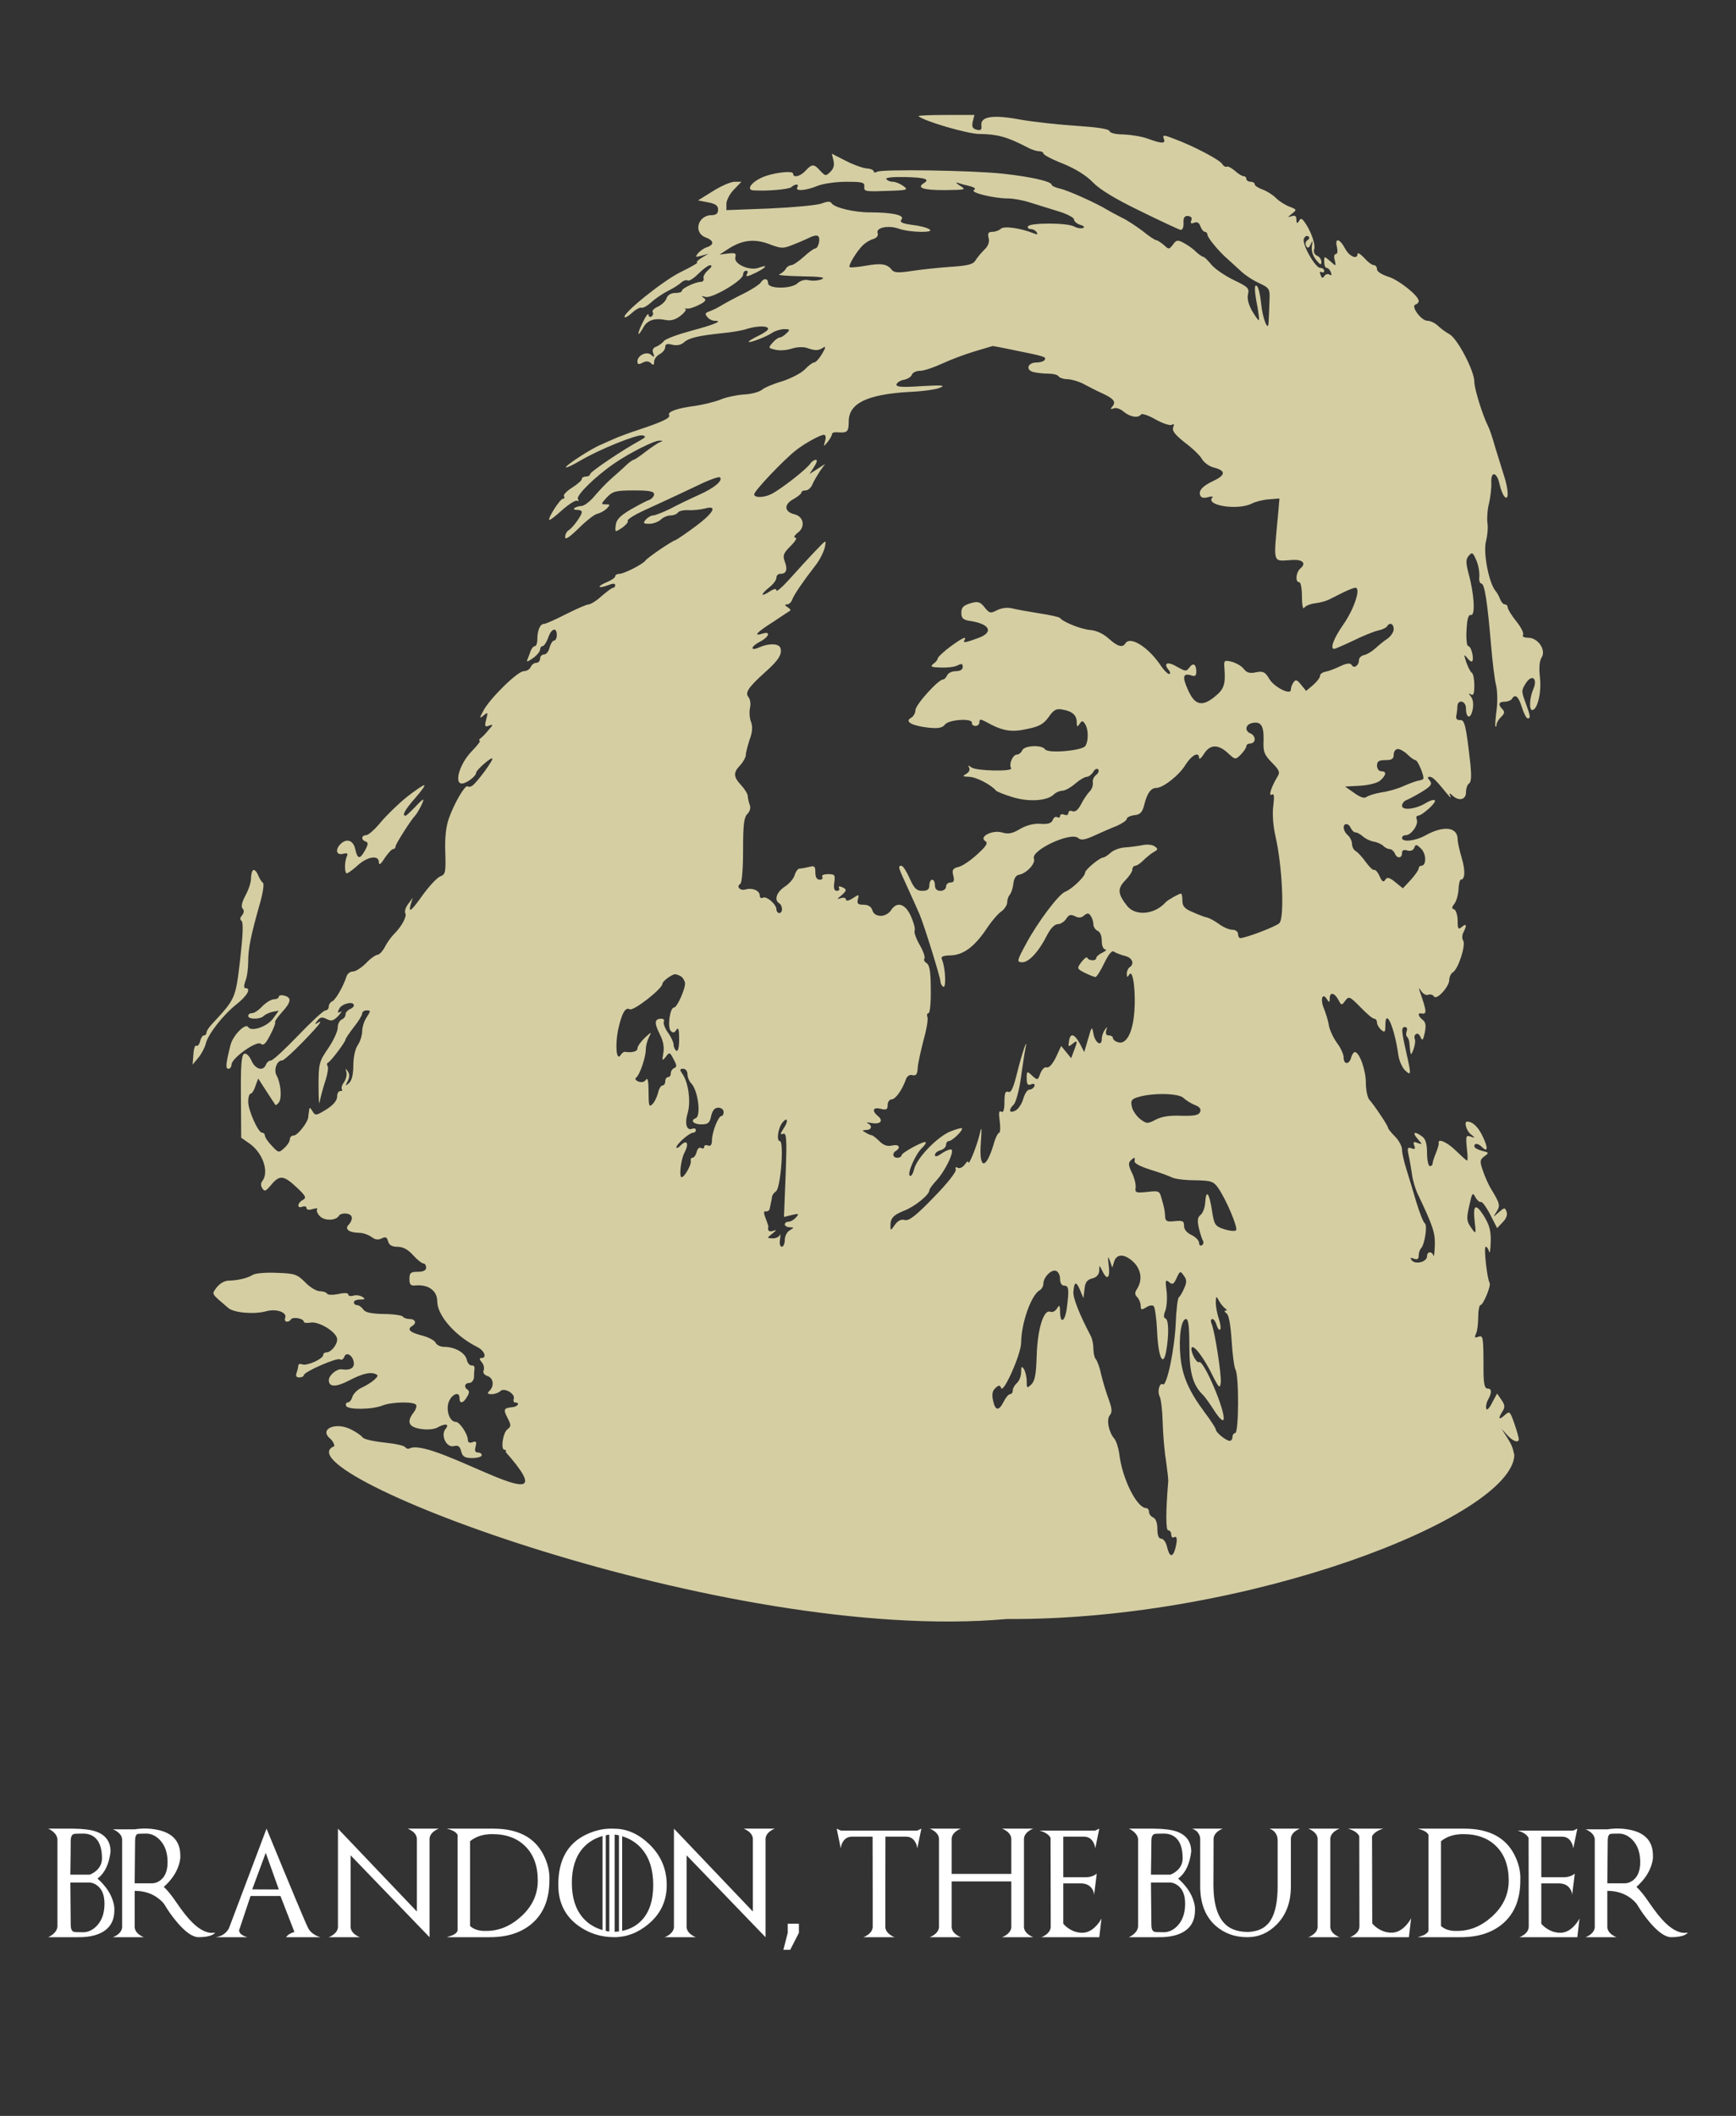 <?xml version="1.0" encoding="UTF-8" standalone="no"?>
<svg
   version="1.0"
   width="128pt"
   height="156pt"
   viewBox="0 0 128 156"
   preserveAspectRatio="xMidYMid"
   id="svg88"
   sodipodi:docname="logo-dark.svg"
   inkscape:version="1.2.2 (b0a8486541, 2022-12-01)"
   xmlns:inkscape="http://www.inkscape.org/namespaces/inkscape"
   xmlns:sodipodi="http://sodipodi.sourceforge.net/DTD/sodipodi-0.dtd"
   xmlns="http://www.w3.org/2000/svg"
   xmlns:svg="http://www.w3.org/2000/svg">
  <rect x="0" y="0" width="128" height="156" fill="#333333" stroke="none"/>
  <defs
     id="defs92" />
  <sodipodi:namedview
     id="namedview90"
     pagecolor="#ffffff"
     bordercolor="#666666"
     borderopacity="1.0"
     inkscape:showpageshadow="2"
     inkscape:pageopacity="0.0"
     inkscape:pagecheckerboard="0"
     inkscape:deskcolor="#d1d1d1"
     inkscape:document-units="pt"
     showgrid="false"
     inkscape:zoom="3.6839622"
     inkscape:cx="90.12036"
     inkscape:cy="128.25864"
     inkscape:window-width="1920"
     inkscape:window-height="948"
     inkscape:window-x="0"
     inkscape:window-y="32"
     inkscape:window-maximized="1"
     inkscape:current-layer="g86" />
  <g
     transform="matrix(0.1,0,0,-0.1,0,636)"
     fill="#000000"
     stroke="none"
     id="g86">
    <g
       id="g373"
       transform="matrix(0.205,0,0,0.205,-3.543,5080.029)"
       style="fill:#d5cea3;fill-opacity:1">
      <path
         d="m 3321,5826 c 17,-17 176,-64 219,-64 65,-1 99,-10 172,-48 14,-8 33,-14 42,-14 9,0 16,-4 16,-8 0,-5 32,-22 71,-37 46,-19 84,-43 107,-67 25,-26 81,-60 170,-103 73,-36 138,-66 145,-68 7,-1 12,9 11,25 -1,19 4,26 16,25 11,-1 16,-7 12,-16 -4,-10 -1,-13 11,-8 11,4 18,-1 22,-14 4,-10 11,-19 16,-19 5,0 9,-5 9,-10 0,-11 43,-63 74,-89 10,-9 30,-27 45,-41 14,-14 44,-34 66,-44 40,-19 40,-20 38,-70 -1,-28 -2,-60 -3,-71 -1,-39 -22,14 -27,69 -3,28 -9,55 -14,60 -11,12 -11,-14 1,-74 4,-25 7,-46 5,-48 -1,-2 -12,13 -24,33 -13,23 -19,45 -15,60 5,22 0,27 -50,51 -31,15 -67,39 -81,55 -13,16 -26,29 -30,29 -3,0 -15,8 -26,18 -10,11 -31,25 -44,32 -22,12 -27,11 -39,-6 -14,-18 -15,-18 -33,-1 -11,9 -23,17 -27,17 -5,0 -27,15 -49,33 -23,17 -57,40 -77,49 -19,10 -42,22 -50,27 -37,23 -141,70 -169,76 -17,4 -31,10 -31,14 0,12 -74,29 -175,40 -109,12 -437,17 -453,7 -7,-4 -12,-3 -12,1 0,5 -11,10 -25,11 -14,1 -48,13 -75,27 l -51,26 6,-24 c 4,-16 1,-30 -11,-41 -16,-16 -18,-16 -36,3 -23,26 -30,26 -53,1 -19,-21 -45,-27 -45,-11 0,13 -80,3 -117,-16 -37,-18 -51,-43 -25,-44 54,-3 128,4 136,12 13,12 29,12 21,-1 -9,-15 31,-12 72,5 19,8 66,15 103,15 58,0 68,-2 66,-17 -1,-19 -1,-19 107,-15 48,2 51,4 33,17 -11,8 -28,15 -37,15 -10,0 -20,4 -24,10 -3,5 24,8 70,7 71,-2 88,-8 65,-22 -27,-17 -2,-25 73,-25 78,1 81,1 57,16 -14,9 -17,13 -7,10 11,-4 30,-9 44,-12 17,-5 21,-9 13,-14 -14,-9 73,-30 123,-30 18,0 52,-6 77,-14 25,-8 71,-22 103,-32 31,-9 57,-23 57,-29 0,-7 10,-16 23,-20 12,-3 17,-9 10,-11 -7,-3 -21,-1 -32,5 -25,14 -158,14 -166,1 -3,-5 1,-10 9,-10 8,0 18,-5 22,-12 5,-8 2,-9 -12,-3 -45,18 -106,27 -117,16 -6,-6 -20,-11 -30,-11 -15,0 -18,-5 -14,-22 4,-14 -1,-29 -16,-43 -12,-12 -26,-29 -32,-39 -8,-13 -28,-18 -90,-22 -44,-3 -107,-10 -140,-15 -46,-7 -62,-6 -70,4 -17,22 -39,25 -94,15 -29,-5 -55,-7 -58,-5 -5,6 24,55 47,78 9,9 26,20 38,23 13,4 19,13 16,21 -8,20 38,30 77,16 40,-14 131,-15 109,-2 -8,6 -36,13 -62,16 -38,5 -46,10 -38,20 12,15 -34,25 -115,25 -56,0 -127,17 -137,33 -4,7 -15,7 -35,-1 -15,-6 -99,-14 -185,-18 l -158,-6 v 23 c 0,12 12,36 27,51 l 27,28 h -25 c -13,0 -48,-15 -78,-34 l -53,-33 36,-7 c 27,-5 36,-12 36,-26 0,-14 -7,-20 -23,-20 -50,0 -67,-63 -22,-80 30,-11 32,-26 6,-35 -11,-3 -25,-13 -33,-22 -11,-14 -10,-15 12,-9 l 25,7 -25,-15 c -14,-9 -20,-16 -15,-16 6,0 -21,-16 -60,-35 -65,-32 -212,-151 -201,-162 2,-3 15,5 27,16 13,12 28,20 33,18 6,-2 22,7 35,19 13,12 40,31 60,41 20,10 42,24 49,31 8,7 18,10 23,7 5,-3 22,8 39,25 16,16 35,30 42,30 8,-1 4,-8 -8,-18 -11,-10 -19,-23 -16,-30 2,-6 -3,-12 -10,-12 -19,0 -68,-23 -68,-32 0,-5 -11,-8 -24,-8 -15,0 -27,-7 -31,-18 -3,-11 -17,-24 -31,-31 -14,-6 -23,-15 -19,-20 3,-5 1,-12 -5,-16 -5,-3 -10,0 -10,7 -1,7 -10,-5 -20,-26 -22,-43 -22,-61 0,-22 14,28 41,37 81,29 19,-4 36,1 54,15 14,11 22,22 18,24 -5,3 -3,3 4,2 7,-2 26,4 44,13 24,12 28,18 18,25 -11,7 -9,8 5,4 22,-8 136,59 136,80 0,8 5,14 11,14 5,0 7,-4 4,-10 -9,-14 1,-12 35,5 35,18 40,28 7,16 -33,-13 -91,13 -85,37 4,15 0,17 -26,14 l -31,-4 34,22 c 49,31 93,36 147,15 43,-16 48,-16 87,0 23,9 50,21 60,26 10,5 22,7 26,4 11,-6 2,-45 -10,-45 -4,0 -23,-13 -41,-30 -18,-16 -38,-30 -45,-30 -6,0 -16,-6 -20,-14 -4,-7 -15,-16 -23,-19 -8,-3 28,-6 80,-7 70,-1 89,-4 72,-11 -13,-5 -34,-6 -46,-3 -14,3 -29,-1 -39,-10 -21,-22 -107,-22 -107,-1 0,18 -16,20 -27,2 -4,-6 -28,-22 -53,-35 -48,-24 -70,-36 -97,-52 -10,-6 -26,-13 -36,-17 -13,-4 -15,-9 -6,-19 6,-8 18,-14 27,-14 31,0 1,-13 -85,-36 -48,-13 -92,-29 -98,-37 -5,-7 -18,-16 -27,-20 -12,-4 -16,-12 -11,-24 5,-14 3,-16 -7,-6 -16,15 -50,-1 -50,-23 0,-11 4,-12 18,-5 13,7 23,6 30,-1 9,-9 12,-8 12,5 0,9 9,21 20,27 11,6 20,17 20,26 0,10 7,13 25,8 17,-4 32,-1 43,9 18,16 54,24 142,33 30,3 68,9 84,15 36,11 76,12 76,0 0,-5 -16,-16 -35,-25 -19,-9 -35,-19 -35,-21 0,-7 63,17 85,32 11,7 30,13 43,13 21,0 22,-2 8,-15 -8,-8 -19,-15 -24,-15 -5,0 -17,-8 -26,-19 -16,-18 -16,-19 10,-25 14,-4 41,-2 59,4 19,6 42,7 56,2 29,-10 40,-10 58,2 9,6 8,-1 -5,-23 -10,-17 -23,-31 -29,-31 -5,0 -20,-11 -33,-25 -13,-13 -49,-32 -80,-42 -31,-9 -65,-23 -74,-31 -10,-8 -39,-16 -66,-17 -26,-2 -65,-10 -85,-19 -21,-8 -62,-18 -90,-22 -63,-8 -100,-21 -93,-33 6,-10 -23,-24 -107,-52 -34,-11 -75,-26 -92,-34 -16,-7 -37,-16 -45,-20 -34,-13 -132,-77 -127,-82 3,-2 26,9 53,25 68,40 202,94 222,90 14,-3 12,-7 -8,-18 -61,-33 -180,-113 -180,-121 0,-5 -7,-9 -15,-9 -8,0 -15,-4 -15,-9 0,-5 -16,-19 -35,-31 -19,-12 -33,-26 -29,-31 3,-5 1,-9 -4,-9 -10,0 -55,-70 -49,-76 2,-2 23,14 47,36 24,21 48,36 53,33 6,-3 7,-1 3,6 -8,12 63,82 132,129 54,37 143,82 161,81 14,0 14,-1 1,-6 -8,-3 -31,-19 -51,-34 -20,-16 -40,-29 -43,-29 -3,0 -14,-8 -24,-17 -10,-10 -34,-31 -53,-48 -19,-16 -47,-46 -63,-65 -16,-19 -37,-36 -48,-36 -24,-2 -37,-14 -15,-14 10,0 17,-3 17,-8 0,-11 -32,-56 -47,-65 -7,-4 -13,-15 -13,-25 0,-11 16,0 50,33 27,27 57,50 66,51 9,2 24,10 33,18 14,15 14,16 -4,16 -17,0 -16,2 5,25 21,22 32,25 97,25 55,0 73,-3 73,-14 0,-7 -8,-16 -17,-20 -10,-3 -40,-19 -68,-35 -37,-22 -51,-36 -53,-56 -3,-26 -3,-26 22,-10 14,10 24,21 21,25 -3,5 21,20 52,35 112,51 168,78 221,103 29,13 55,22 59,19 11,-12 -20,-38 -76,-63 -31,-14 -77,-36 -103,-50 -27,-13 -54,-24 -62,-24 -7,0 -19,-7 -26,-15 -11,-13 -8,-15 13,-15 14,0 32,7 41,15 8,8 24,15 35,15 11,0 23,5 26,10 4,6 21,10 38,9 18,-1 44,2 60,6 47,13 31,-16 -35,-65 -34,-25 -66,-47 -72,-49 -17,-6 -100,-63 -107,-73 -9,-13 -77,-48 -94,-48 -8,0 -15,-4 -15,-9 0,-5 -14,-14 -30,-21 -37,-15 -34,-25 4,-11 17,7 26,7 26,1 0,-6 -3,-10 -7,-10 -5,0 -23,-14 -42,-30 -18,-17 -40,-30 -47,-30 -7,0 -43,-16 -81,-35 -37,-19 -73,-35 -79,-35 -14,0 -24,-23 -24,-56 0,-13 -4,-24 -9,-24 -5,0 -11,-8 -15,-17 -3,-10 -9,-24 -12,-32 -4,-9 2,-7 19,5 15,10 27,25 27,32 0,6 4,12 9,12 5,0 14,14 20,30 11,34 31,40 31,10 0,-11 -4,-20 -10,-20 -5,0 -12,-11 -16,-25 -3,-14 -12,-25 -20,-25 -8,0 -14,-7 -14,-15 0,-8 -6,-15 -14,-15 -8,0 -16,-7 -20,-15 -3,-8 -14,-15 -25,-15 -22,0 -124,-100 -146,-144 -14,-26 -14,-28 2,-15 15,13 16,11 9,-15 -6,-24 -5,-28 10,-22 16,6 16,4 -2,-16 -10,-13 -23,-26 -29,-30 -5,-4 -6,-8 -2,-8 4,0 -8,-17 -28,-37 -50,-51 -68,-131 -27,-115 19,7 42,27 42,37 0,9 53,56 58,51 5,-5 -55,-86 -72,-98 -6,-4 -13,-5 -17,-2 -9,5 -47,-59 -67,-115 -11,-31 -15,-71 -13,-124 2,-69 1,-78 -18,-85 -11,-4 -38,-33 -61,-64 -44,-62 -55,-71 -45,-35 l 7,22 -17,-23 c -9,-12 -13,-26 -10,-32 7,-11 -12,-47 -40,-75 -11,-11 -26,-32 -34,-48 -8,-15 -20,-27 -26,-27 -6,0 -25,-13 -41,-30 -16,-16 -37,-30 -47,-30 -10,0 -20,-8 -23,-17 -12,-38 -40,-85 -51,-90 -7,-3 -13,-11 -13,-19 0,-8 -6,-14 -12,-14 -7,0 -51,-41 -98,-90 -47,-49 -91,-90 -98,-90 -7,0 -15,-7 -18,-15 -10,-25 -38,-17 -52,14 -8,18 -19,28 -26,25 -10,-4 -13,-39 -12,-154 l 1,-148 26,-18 c 52,-34 76,-106 49,-139 -5,-6 -5,-17 1,-25 8,-13 13,-10 32,13 30,36 45,34 91,-9 33,-31 37,-38 22,-46 -20,-11 -21,-32 -1,-24 8,3 15,1 15,-5 0,-6 9,-8 23,-3 12,3 19,3 15,-1 -3,-4 0,-15 9,-24 15,-18 58,-18 69,0 8,13 42,11 46,-3 3,-7 -2,-19 -9,-27 -18,-17 -2,-30 37,-31 14,0 33,-7 44,-15 13,-10 24,-11 36,-5 14,7 19,5 23,-10 4,-14 14,-20 34,-20 20,0 38,-10 56,-30 15,-17 32,-30 37,-30 6,0 10,-7 10,-15 0,-10 -10,-15 -30,-15 -26,0 -30,-4 -30,-26 0,-20 4,-25 23,-23 45,4 77,-19 77,-57 0,-51 64,-124 143,-164 27,-13 37,-40 16,-40 -8,0 -8,-5 1,-15 7,-8 10,-21 7,-29 -4,-9 2,-17 14,-21 21,-7 25,-35 7,-53 -9,-9 -8,-12 8,-12 11,0 25,5 31,11 14,14 55,-10 48,-28 -2,-7 0,-13 5,-13 20,0 9,-16 -11,-17 -30,-3 -32,-8 -16,-39 13,-25 13,-30 0,-40 -17,-12 -26,-74 -11,-74 5,0 7,-4 4,-8 254.657,-287.502 -259.876,54.745 -345,13 -5,-3 -12,-1 -16,4 -3,6 -37,13 -75,17 -39,4 -74,12 -78,18 -4,6 -22,19 -40,28 -56,30 -119,3 -77,-32 8,-7 15,-19 15,-27 C 1005.815,957.16 2621.529,330.174 3637.688,421.03 4512.166,415.668 5453.466,788.966 5464,1010 c -7,33 -11,40 -30,70 l -16,25 20,-22 c 20,-23 42,-30 42,-15 0,5 -7,30 -16,56 -16,45 -17,46 -35,30 -21,-19 -25,-13 -7,15 9,14 8,23 -5,41 l -15,22 -18,-33 c -9,-19 -19,-29 -21,-22 -2,7 0,21 6,32 15,27 14,41 -2,41 -10,0 -14,18 -14,68 0,118 -1,125 -19,118 -13,-5 -14,-2 -8,11 5,10 8,37 8,61 0,23 4,42 8,42 10,0 39,70 33,80 -9,15 -22,130 -14,130 4,0 10,-8 12,-18 3,-9 5,7 6,36 1,41 -5,61 -26,95 -30,46 -39,37 -31,-29 5,-40 3,-41 -17,-10 -13,19 -13,31 -3,74 10,46 12,49 22,30 6,-11 15,-19 20,-17 4,2 19,-18 33,-45 l 25,-49 20,21 c 13,13 18,27 14,38 -6,16 -8,15 -28,-2 -21,-19 -21,-19 -8,2 14,22 12,29 -18,79 -11,17 -24,47 -31,68 -12,34 -11,40 5,52 18,13 17,14 -9,20 -15,4 -27,11 -27,16 0,13 14,11 28,-3 21,-21 22,-2 2,39 -16,34 -36,53 -56,53 -12,0 -2,-35 14,-46 16,-13 16,-14 -1,-8 -17,6 -18,2 -14,-40 3,-25 4,-46 1,-46 -3,0 -20,16 -40,35 -31,31 -67,47 -62,27 1,-4 -4,-20 -10,-35 -7,-16 -12,-33 -12,-38 0,-5 -4,-9 -10,-9 -5,0 -10,21 -10,46 0,33 -5,51 -17,60 -28,21 -38,16 -17,-8 18,-21 18,-21 0,-15 -14,6 -17,4 -12,-9 5,-12 2,-15 -10,-10 -14,5 -16,1 -10,-26 4,-18 9,-49 12,-68 2,-19 11,-48 18,-65 58,-122 65,-143 64,-190 -1,-27 -3,-44 -5,-37 -6,17 -23,15 -23,-2 0,-20 -39,-31 -54,-16 -8,10 -7,12 7,7 12,-5 17,-1 17,11 0,10 4,22 9,27 13,15 23,83 13,89 -5,3 -19,38 -31,78 -12,40 -28,94 -36,119 -8,26 -15,56 -15,68 0,12 -11,33 -25,47 -14,14 -25,28 -25,31 0,8 -50,82 -67,101 -7,7 -13,35 -13,61 0,46 -23,111 -40,111 -4,0 -10,-9 -13,-20 -7,-26 -27,-26 -27,1 0,11 -11,35 -24,52 -13,18 -26,46 -29,62 -2,17 -11,44 -18,62 -14,33 -5,59 11,33 8,-13 10,-12 10,3 0,24 17,21 31,-5 11,-21 12,-21 25,-3 13,17 16,15 54,-23 22,-23 44,-42 50,-42 5,0 10,-6 10,-14 0,-7 7,-19 15,-26 13,-11 15,-8 15,14 0,70 33,-4 47,-106 3,-20 14,-44 24,-54 22,-20 23,-18 4,66 -18,80 -18,90 -4,90 6,0 9,-6 6,-14 -3,-8 -3,-17 1,-21 4,-3 7,-12 8,-18 5,-53 5,-53 15,-28 5,14 8,30 5,38 -3,7 -1,15 5,18 5,4 12,-2 16,-12 6,-14 9,-10 15,17 5,26 3,38 -8,46 -15,12 -19,25 -6,23 22,-4 22,4 -3,76 -6,18 -5,18 5,3 6,-9 17,-15 24,-12 8,3 17,0 21,-6 9,-15 55,35 55,60 0,10 6,23 13,27 19,11 47,97 37,114 -5,7 -4,21 1,30 13,26 11,33 -6,19 -13,-11 -15,-7 -15,23 0,19 -6,37 -12,40 -10,3 -10,7 0,20 7,8 14,32 15,51 1,20 5,36 8,36 16,0 17,33 4,77 -8,27 -15,57 -15,68 0,45 -51,51 -118,13 -35,-19 -82,-24 -82,-8 0,6 6,10 14,10 19,0 46,38 39,56 -3,8 -1,14 4,14 15,0 68,48 61,55 -3,4 -17,0 -30,-8 -36,-23 -88,-30 -88,-11 0,8 8,18 18,21 9,4 34,17 55,30 32,20 36,27 27,39 -9,10 -9,14 -1,14 11,0 23,-12 62,-60 11,-14 17,-18 13,-10 -6,12 -4,13 7,3 23,-22 49,-16 49,11 0,14 5,28 11,32 8,5 9,26 5,68 -16,143 -21,161 -37,160 -11,-1 -16,5 -14,15 2,9 4,24 4,34 1,27 31,21 31,-7 0,-37 17,-40 24,-4 4,19 1,37 -6,46 -10,13 -10,14 0,8 9,-5 12,3 12,33 0,22 -4,42 -9,45 -5,3 -14,21 -20,38 -9,28 -9,30 3,16 7,-10 15,-15 18,-13 8,9 -3,55 -14,55 -5,0 -8,26 -6,58 2,41 7,56 16,54 16,-3 12,74 -9,150 -10,39 -10,50 1,63 12,14 15,12 27,-16 8,-18 12,-45 11,-59 -2,-14 2,-25 7,-25 12,0 22,-66 35,-220 5,-60 13,-126 18,-145 5,-20 6,-60 2,-90 -4,-30 -6,-57 -4,-59 2,-2 4,1 4,7 0,6 7,18 16,27 13,12 14,19 5,28 -17,17 -13,27 8,27 11,0 23,5 26,10 12,20 24,9 36,-30 7,-22 16,-40 21,-40 11,0 10,8 -8,57 -15,40 -15,44 1,69 22,35 44,18 27,-21 -13,-29 -16,-75 -4,-75 19,0 34,64 28,116 -4,35 -2,61 6,73 17,27 -13,71 -48,71 -14,0 -23,4 -19,10 4,6 -7,28 -24,49 -17,21 -31,44 -31,50 0,6 -5,11 -10,11 -6,0 -13,8 -17,18 -3,9 -11,24 -18,32 -23,29 -44,138 -33,177 5,20 8,50 5,66 -2,17 0,49 6,71 5,23 9,56 8,74 -2,44 21,38 30,-7 4,-18 12,-38 18,-44 16,-16 14,27 -3,78 -7,22 -21,67 -31,100 -9,33 -21,68 -26,77 -19,37 -49,134 -49,158 1,38 -61,157 -90,172 -13,7 -32,21 -42,31 -10,9 -26,17 -37,17 -22,0 -60,52 -43,58 7,2 12,8 12,13 0,19 -73,77 -111,88 -22,7 -39,18 -39,26 0,8 -5,15 -11,15 -7,0 -22,11 -35,26 -13,14 -24,20 -24,15 0,-23 -30,-10 -45,19 -19,36 -38,40 -29,5 3,-14 2,-25 -4,-25 -6,0 -8,-10 -4,-22 5,-23 5,-23 -16,-4 -22,19 -22,19 -22,-2 0,-12 4,-22 9,-22 5,0 12,-7 15,-16 4,-9 2,-13 -5,-8 -6,4 -15,1 -19,-6 -5,-8 -9,-7 -13,5 -4,9 -3,13 3,10 6,-3 10,-1 10,4 0,6 -6,11 -14,11 -18,0 -67,86 -59,105 3,8 10,12 15,9 6,-4 6,-9 -2,-14 -7,-5 -9,-13 -5,-21 7,-10 10,-8 17,7 7,15 7,14 4,-6 -3,-15 2,-35 14,-50 15,-19 20,-21 20,-9 0,9 -7,20 -16,23 -9,4 -13,13 -10,24 6,17 -14,71 -37,100 -8,11 -12,11 -18,0 -6,-10 -9,-8 -9,6 0,13 -5,16 -17,12 -16,-5 -15,-4 1,9 18,14 18,15 -8,25 -14,5 -37,19 -49,31 -12,12 -34,26 -49,31 -16,6 -28,14 -28,19 0,5 -7,9 -15,9 -8,0 -15,5 -15,10 0,6 -5,10 -10,10 -6,0 -20,9 -32,20 -12,10 -25,17 -29,14 -4,-2 -11,2 -16,10 -9,15 -102,64 -172,90 -38,15 -43,15 -38,1 8,-19 -6,-19 -58,0 -22,8 -61,14 -87,15 -27,0 -48,5 -50,12 -3,8 -44,14 -119,19 -63,4 -153,14 -200,22 -100,19 -145,12 -142,-20 2,-16 -2,-20 -17,-16 -15,4 -18,11 -14,29 l 6,24 h -103 c -56,0 -100,-2 -98,-4 z m 341,-841 c 114,-23 119,-25 113,-35 -3,-6 -17,-10 -30,-10 -31,0 -40,-26 -12,-34 12,-3 36,-6 54,-6 17,0 35,-4 38,-10 3,-5 18,-10 33,-10 15,-1 43,-9 62,-20 19,-10 46,-24 60,-30 42,-19 52,-31 39,-47 -9,-11 -9,-12 4,-8 8,4 25,-2 36,-12 23,-19 52,-24 62,-10 3,5 27,-3 53,-18 25,-14 52,-23 58,-19 8,5 9,2 5,-9 -5,-13 7,-27 42,-55 27,-20 55,-47 62,-60 7,-12 26,-26 43,-30 43,-11 42,-27 -3,-48 -41,-19 -56,-38 -45,-55 3,-6 15,-7 27,-3 12,3 19,3 15,-1 -28,-29 92,-48 142,-22 14,7 42,14 62,15 l 37,3 -4,-48 c -18,-195 -23,-177 51,-173 37,2 50,-12 29,-30 -17,-14 -20,-50 -5,-50 6,0 10,-24 10,-52 0,-31 4,-48 8,-40 5,7 22,14 39,16 17,2 39,8 49,13 11,5 34,17 52,26 19,9 38,17 44,17 21,0 -4,-76 -43,-132 -35,-50 -49,-88 -33,-88 3,0 33,13 67,29 34,17 74,33 90,37 15,3 30,10 33,15 9,16 24,10 24,-10 0,-10 -10,-25 -22,-34 -13,-8 -32,-24 -44,-35 -12,-11 -30,-22 -40,-24 -10,-2 -19,-10 -19,-18 0,-20 -18,-32 -26,-18 -5,8 -17,7 -41,-4 -18,-9 -42,-18 -53,-20 -11,-2 -20,-8 -20,-15 0,-6 -11,-21 -25,-33 l -25,-21 -18,22 c -15,19 -20,20 -28,8 -5,-7 -9,-19 -9,-26 0,-21 -61,10 -78,40 -14,24 -22,28 -47,23 -22,-5 -34,-2 -45,13 -8,10 -28,21 -43,25 -26,6 -28,5 -26,-21 5,-61 -1,-78 -36,-106 -45,-36 -71,-29 -95,26 -21,46 -18,61 11,52 14,-5 19,-2 19,13 0,27 -11,34 -25,15 -11,-15 -14,-14 -43,2 -34,21 -52,15 -32,-10 7,-8 8,-15 2,-15 -5,0 -17,12 -27,26 -45,69 -112,112 -130,84 -10,-17 -29,-11 -61,18 -19,17 -43,28 -65,30 -31,2 -97,28 -109,43 -3,4 -36,11 -75,17 -38,6 -83,14 -98,18 -18,4 -38,1 -54,-7 -23,-12 -27,-11 -44,10 -17,21 -24,23 -52,15 -25,-8 -32,-15 -32,-34 0,-20 6,-26 35,-30 68,-11 81,-40 28,-60 -46,-17 -59,-20 -52,-9 10,17 -7,9 -51,-23 -24,-18 -44,-37 -45,-42 0,-5 -7,-14 -16,-20 -12,-10 -7,-12 27,-13 23,-1 50,2 61,8 14,7 18,6 18,-6 0,-9 -9,-15 -25,-15 -14,0 -28,-7 -31,-15 -4,-8 -10,-15 -15,-15 -17,0 -99,-91 -99,-110 0,-10 -7,-23 -16,-28 -24,-13 2,-28 61,-35 37,-4 52,-1 61,11 13,18 100,24 97,6 -1,-6 5,-11 13,-11 8,0 14,6 14,14 0,11 4,11 23,1 59,-33 91,-39 148,-26 45,9 60,18 78,43 18,26 27,31 49,27 36,-6 52,-20 52,-46 0,-17 2,-18 10,-6 9,13 11,13 20,0 12,-18 13,-60 1,-79 -11,-17 -135,-28 -145,-12 -11,17 -76,14 -82,-4 -4,-8 -12,-15 -19,-15 -15,0 -30,-35 -21,-49 8,-13 -127,-10 -143,3 -11,8 -13,8 -8,-1 4,-7 0,-16 -10,-22 -15,-9 -14,-10 10,-11 24,0 79,-28 97,-50 3,-3 29,-14 59,-23 58,-18 125,-14 149,10 7,7 21,13 30,13 9,0 30,11 46,25 16,14 35,25 42,25 7,0 17,8 23,17 5,10 13,14 18,10 4,-5 1,-14 -7,-20 -9,-7 -14,-19 -12,-28 1,-9 -3,-23 -11,-31 -8,-8 -22,-28 -31,-46 -11,-21 -21,-29 -31,-26 -8,4 -15,1 -15,-6 0,-7 -7,-10 -15,-6 -8,3 -15,1 -15,-5 0,-6 -5,-7 -10,-4 -6,3 -13,-1 -16,-10 -5,-12 -17,-16 -44,-14 -23,2 -50,-5 -73,-18 -28,-17 -43,-20 -66,-13 -35,10 -84,-16 -60,-31 11,-7 4,-18 -29,-48 -23,-21 -53,-42 -67,-45 -21,-5 -24,-11 -19,-31 5,-19 2,-25 -10,-25 -9,0 -16,-7 -16,-15 0,-8 -9,-15 -20,-15 -13,0 -20,7 -20,20 0,11 -4,20 -10,20 -5,0 -10,-9 -10,-20 0,-15 -7,-20 -26,-20 -20,0 -29,9 -45,45 -11,25 -24,45 -29,45 -14,0 -13,-3 21,-77 17,-38 37,-81 44,-98 17,-41 75,-227 75,-242 0,-6 5,-15 10,-18 11,-7 8,67 -4,96 -6,13 1,16 33,17 45,2 86,33 131,102 15,22 37,48 49,56 11,8 21,23 21,33 0,9 4,21 9,27 5,5 11,22 13,39 2,19 9,31 21,33 27,5 60,41 53,58 -11,30 132,97 159,74 10,-9 24,-7 57,8 24,11 60,27 81,35 20,9 37,20 37,26 0,5 12,11 27,13 21,2 29,10 36,38 10,41 24,60 43,60 24,0 82,45 105,83 23,36 49,49 49,25 0,-7 8,-1 18,15 21,34 51,35 86,2 26,-24 27,-24 46,-5 11,11 20,25 20,30 0,6 7,10 15,10 8,0 15,7 15,15 0,9 -7,18 -15,21 -21,8 -19,31 4,37 33,8 44,-8 43,-60 -2,-43 2,-53 30,-82 28,-28 30,-35 19,-52 -21,-35 -33,-71 -19,-63 8,5 9,-6 5,-40 -4,-28 -1,-71 8,-111 24,-104 33,-289 14,-311 -9,-11 -121,-54 -141,-54 -4,0 -8,7 -8,15 0,8 -9,15 -20,15 -12,0 -33,9 -49,21 -15,11 -34,21 -42,23 -8,1 -31,10 -51,19 -30,12 -38,22 -38,41 0,15 -2,26 -5,26 -7,0 -48,-23 -55,-31 -40,-45 -109,-51 -139,-13 -34,43 -35,62 -7,91 14,14 26,32 26,39 0,8 5,14 10,14 6,0 18,8 29,19 10,10 27,24 37,30 17,9 17,12 4,21 -8,6 -28,8 -45,4 -16,-3 -44,-7 -62,-8 -17,-1 -40,-9 -51,-19 -10,-9 -22,-17 -26,-17 -13,0 -66,-44 -66,-55 0,-14 -49,-60 -71,-68 -23,-8 -99,-109 -141,-187 -33,-61 -34,-66 -16,-67 24,-2 60,36 90,95 13,26 28,42 40,42 10,0 23,9 30,19 9,15 16,17 31,10 13,-7 23,-7 33,2 13,10 17,10 25,-2 5,-8 9,-21 9,-30 0,-9 7,-19 15,-23 9,-3 15,-18 15,-36 0,-17 5,-30 13,-31 6,0 2,-5 -10,-11 -13,-6 -23,-15 -23,-20 0,-11 -27,-10 -32,1 -1,5 -11,-2 -21,-15 -17,-23 -17,-24 12,-39 17,-8 34,-15 38,-15 5,0 19,23 32,50 16,33 28,47 35,41 6,-4 23,-11 39,-15 27,-6 36,-29 17,-41 -5,-3 -10,-14 -10,-23 0,-14 2,-14 9,-3 14,22 25,-70 17,-146 -7,-70 -31,-108 -59,-97 -10,3 -17,10 -17,15 0,5 -7,9 -15,9 -9,0 -12,6 -9,18 5,14 4,15 -5,2 -6,-8 -11,-23 -11,-33 0,-29 -24,-14 -30,19 -5,28 -6,27 -19,-18 l -14,-48 -16,31 c -20,36 -35,39 -39,7 -3,-19 -2,-20 12,-9 19,16 20,12 6,-24 l -10,-27 -18,22 -18,22 -19,-41 c -12,-24 -25,-39 -33,-36 -7,3 -17,-7 -23,-22 -9,-25 -10,-25 -29,-8 -19,18 -20,17 -20,-10 0,-21 4,-26 16,-21 10,4 14,1 12,-6 -3,-7 -11,-13 -18,-13 -8,0 -17,-15 -22,-32 -5,-18 -17,-37 -28,-43 -23,-12 -27,2 -6,22 7,8 19,50 25,94 6,43 13,90 16,104 12,56 -13,-17 -30,-87 -13,-52 -21,-70 -31,-66 -11,4 -14,-5 -14,-37 0,-28 -4,-39 -12,-34 -8,5 -9,-5 -5,-34 3,-23 2,-42 -2,-42 -4,0 -14,-19 -20,-42 -28,-93 -53,-90 -46,5 4,57 3,64 -4,32 -10,-42 -40,-117 -41,-101 0,6 -6,2 -13,-9 -8,-10 -19,-15 -25,-11 -7,4 -10,2 -7,-6 3,-8 -31,-51 -79,-100 -64,-66 -88,-85 -104,-82 -13,4 -25,-2 -36,-17 -15,-22 -16,-22 -16,-4 0,28 10,39 50,55 37,14 90,57 90,73 0,5 12,21 26,36 33,36 68,111 51,111 -7,0 -23,-7 -35,-16 -14,-10 -22,-11 -22,-4 0,7 9,14 20,17 11,3 20,12 20,19 0,8 5,14 10,14 12,0 53,40 47,46 -2,2 -21,-3 -43,-12 -47,-20 -121,-97 -129,-136 -4,-15 -10,-26 -15,-23 -11,7 19,76 43,100 10,9 16,19 14,21 -6,6 -87,-38 -87,-47 0,-5 -7,-9 -15,-9 -17,0 -20,16 -5,25 19,12 10,25 -14,19 -17,-4 -31,1 -45,15 -12,12 -24,21 -28,22 -5,0 -15,5 -23,10 -13,7 -12,8 3,9 20,0 23,16 5,24 -7,3 -1,4 14,1 32,-6 44,8 23,25 -23,19 -18,33 10,26 20,-5 25,-3 25,14 0,11 7,20 14,20 14,0 38,33 52,73 4,11 14,17 23,14 13,-3 18,3 19,26 1,16 11,61 21,100 11,38 17,76 14,83 -3,8 -1,14 4,14 5,0 9,38 8,86 0,63 -4,87 -15,94 -8,5 -11,12 -8,16 4,4 -3,25 -16,48 -13,22 -22,47 -19,53 3,7 -4,31 -14,53 -20,44 -50,53 -71,20 -7,-11 -23,-20 -36,-20 -16,0 -27,7 -31,20 -4,13 -15,20 -32,20 -20,0 -24,4 -20,20 5,18 4,18 -19,3 -14,-9 -24,-11 -24,-4 0,5 -8,8 -17,5 -17,-5 -17,-5 0,9 21,18 21,23 1,31 -8,3 -12,2 -9,-4 3,-6 0,-10 -8,-10 -9,0 -12,9 -9,30 4,27 2,30 -22,30 -16,0 -25,-4 -21,-10 3,-5 -1,-10 -9,-10 -11,0 -16,9 -16,26 0,22 -3,25 -22,20 -13,-3 -28,-6 -34,-6 -7,0 -14,-10 -18,-22 -3,-13 -19,-32 -36,-43 -30,-20 -39,-48 -20,-60 6,-3 10,-13 10,-21 0,-8 -4,-14 -10,-14 -5,0 -10,6 -10,13 0,19 -37,50 -49,42 -6,-3 -11,0 -11,8 0,18 -27,29 -51,22 -19,-6 -35,10 -19,20 6,4 10,54 10,121 0,91 3,119 16,131 9,9 12,22 8,32 -3,9 -7,23 -7,31 0,8 -11,26 -24,40 -28,30 -29,45 -3,72 11,12 20,29 20,37 0,9 7,34 14,56 10,27 11,47 4,64 -5,14 -6,36 -3,49 3,13 1,30 -5,38 -14,16 -2,35 58,89 50,44 64,67 56,89 -6,16 -42,17 -77,1 -32,-14 -30,3 2,20 34,17 43,40 11,30 -35,-11 -22,4 38,42 31,21 59,39 62,41 2,2 -2,7 -10,12 -11,7 -11,10 -2,10 7,0 16,8 19,18 7,18 39,65 84,123 15,19 29,48 33,64 6,30 6,29 -36,-15 -24,-25 -64,-69 -90,-98 -27,-30 -48,-48 -48,-42 0,8 -8,7 -25,-4 -14,-9 -25,-14 -25,-10 0,3 11,15 25,26 14,11 25,26 25,34 0,8 6,14 14,14 22,0 27,15 16,44 -8,22 -5,30 21,56 17,17 25,30 17,30 -7,0 -4,8 9,18 28,21 21,58 -12,66 -37,9 -39,35 -5,54 16,9 30,20 30,25 0,4 7,7 15,7 9,0 20,10 25,23 5,12 18,33 27,47 l 18,25 -28,-18 -28,-18 16,25 c 10,15 13,26 7,26 -6,0 -15,-6 -19,-12 -13,-21 -106,-93 -141,-111 -28,-14 -62,-14 -62,-1 0,12 106,124 151,159 32,25 87,55 100,55 6,0 8,-10 4,-22 -6,-22 -6,-22 9,-4 9,11 16,24 16,29 0,4 8,7 18,6 37,-3 42,1 42,39 0,65 66,97 215,106 50,2 101,9 115,16 19,8 4,9 -68,5 -74,-5 -93,-3 -90,7 3,7 15,14 27,16 12,2 25,10 28,18 3,8 16,14 30,14 13,0 49,12 79,26 30,14 83,34 117,44 34,10 63,19 64,19 1,1 35,-6 75,-14 z M 5080,3530 c 11,-11 24,-20 28,-20 9,0 34,-61 28,-68 -2,-2 -10,-5 -18,-6 -7,-1 -31,-10 -52,-19 -21,-10 -57,-20 -80,-23 -23,-4 -46,-11 -53,-16 -8,-7 -23,-2 -45,14 l -33,23 55,3 c 32,2 62,10 72,19 22,20 23,33 3,33 -8,0 -15,9 -15,20 0,16 7,20 30,20 23,0 30,4 30,20 0,11 7,20 15,20 8,0 24,-9 35,-20 z m -204,-265 c 4,-8 11,-15 17,-15 6,0 18,-7 27,-15 9,-8 26,-16 38,-18 12,-2 28,-9 34,-15 7,-7 17,-12 24,-12 6,0 14,-7 18,-15 7,-20 26,-19 26,1 0,10 6,13 19,9 12,-3 21,0 25,10 5,13 8,13 25,-4 19,-19 19,-61 0,-61 -5,0 -9,-4 -9,-9 0,-6 -13,-24 -28,-41 l -29,-31 -27,22 c -22,18 -30,19 -36,9 -7,-11 -12,-7 -21,13 -6,14 -15,24 -19,22 -4,-2 -17,10 -30,28 -13,18 -29,36 -37,40 -7,4 -13,16 -13,26 0,10 -7,24 -15,31 -17,14 -20,40 -5,40 6,0 13,-7 16,-15 z M 2467,2732 c 6,-4 12,-14 14,-22 3,-19 -28,-90 -40,-90 -14,0 -24,-71 -11,-84 8,-8 13,-7 20,4 7,11 10,1 10,-33 0,-30 -4,-46 -10,-42 -5,3 -10,13 -10,22 0,8 -9,28 -21,44 -11,16 -17,33 -14,39 3,5 -1,10 -9,10 -25,0 -26,-15 -6,-55 13,-25 17,-48 13,-69 -5,-28 -4,-29 9,-13 13,18 15,17 28,-9 12,-21 12,-28 3,-31 -7,-3 -13,-11 -13,-19 0,-8 -4,-14 -10,-14 -5,0 -10,-7 -10,-15 0,-8 -4,-15 -10,-15 -5,0 -13,-12 -16,-27 -4,-15 -13,-34 -21,-41 -11,-11 -13,-4 -13,45 0,37 -3,53 -9,44 -6,-9 -16,-11 -27,-7 -11,4 -14,10 -9,14 13,9 35,73 35,101 0,12 5,32 11,44 11,21 10,21 -15,-2 -14,-14 -26,-30 -26,-38 0,-11 -19,-16 -46,-12 -4,0 -10,-5 -14,-11 -15,-25 -21,30 -10,88 13,60 26,85 42,76 13,-8 118,74 118,92 0,9 33,33 45,34 6,0 15,-4 22,-8 z M 1290,2628 c 0,-5 -7,-11 -15,-14 -8,-4 -15,-12 -15,-19 0,-7 -6,-15 -14,-18 -7,-3 -14,-16 -14,-29 0,-13 -15,-46 -34,-74 -33,-48 -35,-56 -35,-135 0,-46 2,-73 4,-59 2,14 11,46 19,72 9,26 13,52 10,57 -4,5 -3,11 1,13 10,4 63,75 63,83 0,4 14,24 30,45 17,21 30,43 30,49 0,6 7,11 16,11 15,0 15,-2 0,-25 -9,-13 -16,-36 -16,-50 0,-14 -7,-37 -16,-50 -10,-15 -16,-46 -16,-75 0,-32 -6,-54 -16,-62 -13,-11 -14,-10 -4,8 7,14 7,25 0,35 -8,12 -9,11 -5,-2 3,-9 -1,-26 -8,-37 -8,-10 -11,-22 -8,-26 3,-3 1,-6 -5,-6 -7,0 -12,-8 -12,-18 0,-19 -17,-37 -57,-59 -19,-11 -24,-10 -32,5 -9,14 -11,14 -12,2 -1,-8 -3,-19 -3,-25 -3,-20 -39,-65 -52,-65 -8,0 -14,-6 -14,-13 0,-8 -9,-22 -20,-32 -20,-18 -21,-18 -45,8 -14,14 -25,31 -25,37 0,5 -4,10 -10,10 -14,0 -50,80 -50,112 0,15 4,28 8,28 5,0 13,12 18,28 l 10,27 29,-45 c 16,-25 31,-47 33,-50 2,-2 7,2 13,10 11,17 6,69 -9,96 -11,20 1,54 20,54 6,0 39,30 74,66 63,65 76,83 52,68 -9,-6 -9,-3 1,9 10,13 17,14 33,6 17,-9 24,-7 42,11 11,13 15,19 8,15 -11,-6 -12,-3 -4,12 10,18 52,27 52,11 z m 1200,-247 c 0,-11 6,-26 13,-33 25,-25 37,-119 16,-126 -20,-8 -7,-22 20,-22 25,0 31,5 36,30 5,21 13,30 26,30 10,0 19,-7 19,-15 0,-8 -3,-15 -8,-15 -11,0 -34,-58 -34,-87 0,-16 -5,-23 -14,-19 -8,3 -14,1 -14,-5 0,-6 -5,-7 -11,-4 -6,4 -13,-2 -16,-14 -3,-12 -10,-21 -15,-21 -5,0 -8,-6 -6,-12 2,-14 -23,-58 -33,-58 -10,0 -3,64 10,88 17,32 10,49 -12,28 -9,-10 -17,-13 -17,-9 0,12 47,53 60,53 6,0 10,4 10,10 0,5 -6,7 -14,4 -19,-7 -27,19 -15,58 11,39 3,104 -17,136 -13,19 -13,22 1,22 8,0 15,-9 15,-19 z m 1784,-86 c 8,-8 26,-19 40,-25 17,-6 24,-14 20,-25 -5,-12 -20,-15 -68,-14 -41,2 -71,-3 -92,-14 -30,-16 -33,-15 -57,3 -13,11 -27,31 -29,45 -5,21 0,27 26,34 52,15 143,13 160,-4 z M 2836,2186 c -13,-20 -13,-24 -2,-20 12,5 14,-17 9,-147 l -6,-152 28,7 c 25,6 27,5 16,-8 -8,-9 -20,-16 -27,-16 -8,0 -14,-4 -14,-10 0,-5 8,-10 18,-10 16,-1 16,-1 0,-11 -10,-5 -18,-21 -18,-34 0,-14 -5,-25 -11,-25 -6,0 -9,12 -6,28 2,15 2,21 0,15 -3,-7 -14,-13 -26,-13 -22,1 -22,1 -2,17 16,13 17,15 3,10 -15,-5 -21,1 -17,16 0,1 -4,14 -10,29 -8,21 -7,27 1,25 7,-1 13,4 14,11 1,6 3,15 4,20 1,4 3,13 4,20 0,7 7,16 14,21 17,10 30,181 14,181 -13,0 -6,49 10,67 18,22 22,5 4,-21 z m 1262,-118 c -2,-8 22,-20 57,-31 33,-10 68,-23 78,-28 9,-5 46,-10 82,-10 59,-1 67,-4 84,-28 29,-42 72,-144 64,-152 -5,-4 -24,-2 -43,4 -33,11 -36,16 -44,70 -10,63 -21,74 -24,25 -1,-18 -9,-38 -17,-44 -10,-8 -12,-19 -6,-46 5,-20 11,-40 15,-46 3,-6 2,-13 -4,-17 -5,-3 -10,1 -10,9 0,8 -12,21 -27,28 -17,8 -28,21 -27,34 0,16 -5,19 -33,16 -27,-3 -33,-1 -35,14 -1,25 -3,33 -13,68 -7,27 -10,28 -52,23 -41,-4 -44,-3 -41,17 1,11 -5,35 -14,53 -11,22 -13,34 -5,42 14,14 18,14 15,-1 z m -73,-360 c 10,29 41,26 73,-7 24,-27 28,-61 10,-91 -10,-15 -10,-22 0,-32 6,-6 12,-20 12,-30 0,-16 3,-16 20,-6 10,7 23,9 27,4 4,-4 10,-44 12,-89 4,-95 22,-134 33,-71 10,59 9,112 -3,116 -7,2 -7,12 0,29 5,15 7,46 4,70 -5,38 -4,42 9,32 12,-11 17,-8 27,14 12,26 14,27 26,9 11,-14 11,-24 2,-44 -6,-15 -15,-30 -19,-33 -5,-3 -10,-45 -12,-95 -4,-92 -32,-227 -46,-219 -12,8 -21,-25 -12,-43 5,-9 10,-50 11,-91 1,-41 6,-104 12,-140 5,-36 9,-70 8,-76 -9,-108 -9,-175 0,-175 6,0 11,-7 11,-16 0,-8 5,-12 10,-9 11,7 13,-9 4,-42 -9,-32 -21,-29 -29,7 -4,17 -13,30 -21,30 -9,0 -14,11 -14,35 0,22 -6,38 -15,41 -8,4 -15,12 -15,20 0,8 -5,14 -10,14 -34,0 -87,107 -97,195 -3,22 -11,47 -18,55 -20,23 -29,68 -16,84 9,11 8,24 -4,57 -9,24 -21,64 -27,89 -5,25 -14,49 -19,55 -5,5 -9,22 -9,37 0,16 -4,36 -9,46 -41,78 -65,138 -63,160 3,37 10,39 24,6 l 12,-29 4,32 c 2,25 9,34 28,39 16,4 24,14 25,28 0,21 0,21 11,-1 17,-36 29,-27 23,20 -4,32 -3,36 4,17 l 9,-25 z m -195,-64 c 0,-15 6,-24 15,-24 17,0 18,-15 9,-83 -7,-49 -24,-55 -24,-9 -1,23 -2,24 -11,10 -5,-9 -16,-15 -24,-12 -24,10 -46,-62 -49,-157 -2,-66 -6,-91 -19,-104 -16,-15 -17,-15 -17,12 0,15 -5,35 -10,43 -8,12 -10,9 -10,-11 0,-15 -7,-32 -15,-39 -8,-7 -15,-19 -15,-26 0,-8 -4,-14 -9,-14 -6,0 -16,-12 -23,-26 -18,-36 -31,-35 -39,3 -5,23 -2,36 9,45 12,11 16,11 20,0 7,-23 72,121 72,163 1,72 36,170 66,188 8,4 14,15 14,24 0,23 29,53 46,46 8,-3 14,-16 14,-29 z m 594,-106 c 7,-5 7,-8 1,-8 -5,0 -4,-4 3,-9 9,-5 15,-39 19,-97 3,-49 9,-97 14,-106 13,-23 12,-228 -1,-228 -5,0 -10,-7 -10,-15 0,-8 -5,-14 -12,-13 -16,4 -48,31 -48,41 0,4 -17,31 -39,60 -58,78 -81,131 -88,201 -7,73 3,136 20,136 9,0 12,-28 12,-97 0,-97 13,-142 51,-178 5,-5 23,-30 39,-55 16,-25 30,-39 33,-32 9,27 -72,217 -88,207 -10,-6 -34,44 -26,53 9,8 44,-39 73,-98 24,-48 28,-52 31,-29 3,28 -21,183 -33,212 -4,9 -3,17 3,17 5,0 12,-10 15,-22 4,-12 9,-19 13,-16 3,4 1,21 -5,39 -6,18 -11,44 -11,58 1,25 1,25 12,6 6,-11 16,-23 22,-27 z"
         id="path68"
         sodipodi:nodetypes="sccsscccccccccsscccccccccccccsccccsccccsccssccscccscccccscccsccccccccsscsccccsccssccccccccscccccsscsccsccscccssccccccsccccsscsscccssscccccccccccsccsscccccccccscscscsccccscccccscccccscssssccccssscscsccccscsccccccccccccccsssscsscccccccsccscsscscccscssccccccccccscscsccccccssccsscscssscccsscsscssscsccccccsccssccccccccccscscsccssssccccccccccccsccccccccscscsssscscsccsssscscccsccccsccccccccsccscccscssccssssccccccccccccccccccsscscscscscssssccccsccccsccscsscssscsscscccsscccsscscccssccccccccccsccsccccscccscscsscsccscccscscscccccscccsscccsccccccsccssscssscscccsccssssscccccccsccccccscscsscsccsccssccccsssccccsccsccccscccscsssscccccccccccsccssccscsccccccccccccccccccccccscsscsccscscccscsssccssccccscccccsccscccsccccccccscsccccccccsscsscccsssccccscccccscccscccssssccccsccscscccccccccssssssscsccscccccscccccccsccscsccsssscccccccccssscccsscccssscccccssccccsccccscsccscccsccccssccssccsccccccccccccccsccsccccsccsscsccccccscccscscscsssssccccsssccsccccccssscccccscccccsssssccscccsscscsscscccssscsccsccsccsccscccccccccscccccscsssscsscccssccccccsccscsccscsccccsssssccsscccccccccsssssscssssscsccssscccccsscscscccsssscsccscccccssssccssscsccsccccsccscscscsscccscsscscsccccccssccccssccssssccccccscccccccssscscsssscscsscsccssscccssscccccccsccccccssccssccccccccccccscccccccccccccccscccccccssccccsscccccccccccccccsccsscccsscssccccccsccccccccccccssccccccscssssscccccscscscccsscsccsscsccccccsccsccc"
         style="fill:#d5cea3;fill-opacity:1" />
      <path
         d="m 1480,3377 c -30,-24 -72,-65 -93,-90 -21,-26 -45,-47 -53,-47 -17,0 -19,-17 -1,-23 9,-3 9,-10 -2,-30 -19,-35 -28,-34 -36,3 -7,32 -31,40 -53,18 -20,-20 -15,-41 9,-35 16,4 19,2 13,-11 -7,-18 -8,-51 -1,-59 3,-2 20,10 38,26 37,35 79,41 79,14 0,-12 7,-8 21,15 12,17 25,32 30,32 5,0 9,4 9,10 0,8 56,96 70,110 9,9 30,49 30,57 0,4 -13,-7 -29,-25 -17,-17 -32,-32 -35,-32 -14,0 -3,21 35,64 22,25 37,46 32,46 -4,0 -33,-19 -63,-43 z"
         id="path70"
         style="fill:#d5cea3;fill-opacity:1" />
      <path
         d="m 927,3114 c -4,-4 -7,-18 -7,-31 0,-13 -9,-40 -20,-60 -13,-24 -16,-41 -10,-47 6,-6 5,-15 -2,-24 -8,-9 -8,-16 -2,-20 7,-5 5,-51 -5,-140 -17,-142 -16,-139 -103,-233 -10,-11 -18,-23 -18,-29 0,-5 -4,-10 -9,-10 -5,0 -11,-9 -14,-21 -3,-12 -9,-19 -14,-16 -4,3 -9,-11 -10,-31 l -3,-37 20,24 c 11,13 23,35 27,50 8,35 62,104 111,143 39,31 54,58 32,58 -6,0 -6,9 0,26 6,14 10,45 10,70 0,46 9,92 42,208 11,38 16,72 11,75 -5,3 -13,16 -18,29 -6,13 -14,20 -18,16 z"
         id="path72"
         style="fill:#d5cea3;fill-opacity:1" />
      <path
         d="m 1020,2659 c 0,-5 -8,-9 -17,-9 -10,0 -29,-12 -42,-25 -13,-14 -29,-25 -37,-25 -8,0 -14,-4 -14,-10 0,-13 43,-13 56,0 6,6 20,12 32,15 l 22,4 -21,-29 c -22,-29 -78,-48 -89,-30 -10,16 -56,-31 -64,-66 -17,-68 -18,-84 -7,-84 6,0 11,7 11,15 0,23 90,87 105,75 10,-8 18,0 34,31 12,23 20,43 18,46 -3,2 8,18 24,36 34,37 36,53 9,60 -11,3 -20,1 -20,-4 z"
         id="path74"
         style="fill:#d5cea3;fill-opacity:1" />
      <path
         d="m 927,1659 c -22,-13 -54,-20 -87,-21 -15,0 -32,-10 -43,-24 -19,-26 -22,-20 41,-74 20,-18 94,-24 137,-12 36,10 76,-4 68,-24 -6,-15 12,-19 21,-5 7,10 46,3 46,-9 0,-4 11,-5 24,-3 30,6 96,-35 96,-60 0,-20 -22,-47 -39,-47 -6,0 -11,-4 -11,-9 0,-14 -59,-41 -76,-34 -7,3 -14,1 -14,-5 0,-6 -3,-17 -6,-26 -4,-11 -1,-16 10,-16 9,0 16,4 16,8 0,12 119,64 130,57 6,-4 13,1 16,10 8,20 34,1 34,-26 0,-17 -17,-24 -43,-20 -18,3 -47,-21 -47,-39 0,-25 25,-26 73,-1 46,24 75,31 93,24 13,-5 12,-8 -3,-22 -10,-9 -30,-21 -45,-28 -14,-6 -29,-21 -33,-32 -3,-12 -11,-21 -17,-21 -5,0 -8,-5 -6,-12 5,-15 94,-14 131,1 33,13 113,15 121,2 3,-4 -1,-17 -9,-27 -26,-34 -18,-52 24,-59 23,-4 48,-2 60,4 30,17 46,14 31,-4 -19,-23 3,-69 30,-62 15,4 22,-1 26,-19 5,-19 13,-24 40,-24 19,0 34,5 34,10 0,6 -6,10 -14,10 -10,0 -12,7 -8,22 4,17 2,20 -11,15 -11,-4 -17,-1 -17,9 0,19 -29,64 -43,64 -20,0 -34,33 -28,64 7,32 41,51 41,22 0,-22 13,-20 27,4 8,12 9,21 3,25 -15,9 -12,25 5,25 8,0 16,9 17,20 0,11 1,26 2,33 1,6 -4,11 -10,10 -7,-1 -15,8 -18,21 -6,25 -43,46 -82,46 -13,0 -27,7 -30,15 -4,8 -26,20 -50,26 -43,11 -54,22 -34,34 17,10 11,25 -9,25 -11,0 -22,4 -25,9 -3,4 -34,9 -68,9 -44,1 -66,5 -74,16 -6,9 -16,16 -23,16 -6,0 -11,5 -11,10 0,6 10,10 23,10 18,0 19,2 7,10 -8,5 -23,7 -32,4 -10,-3 -18,-1 -18,4 0,6 -14,7 -35,2 -20,-4 -38,-4 -41,1 -3,5 -15,9 -27,9 -11,0 -35,14 -52,32 -29,29 -38,32 -101,34 -38,2 -77,-1 -87,-7 z"
         id="path78"
         style="fill:#d5cea3;fill-opacity:1" />
    </g>
    <path
       id="text1767"
       style="font-style:normal;font-variant:normal;font-weight:normal;font-stretch:normal;font-size:80px;line-height:0.55;font-family:game;-inkscape-font-specification:game;fill:#ffffff;fill-opacity:1;stroke:none;stroke-width:2.877"
       d="M 107.695 -5011.875 C 104.896 -5011.934 102.101 -5011.73 99.302 -5011.274 L 83.276 -5011.274 C 84.344 -5010.91 85.435 -5010.324 86.528 -5009.517 C 88.716 -5007.928 89.888 -5006.071 90.044 -5003.935 L 90.044 -4939.131 C 89.888 -4936.969 88.716 -4935.094 86.528 -4933.506 C 85.435 -4932.725 84.344 -4932.142 83.276 -4931.777 L 106.055 -4931.777 C 104.987 -4932.142 103.911 -4932.725 102.817 -4933.506 C 100.63 -4935.094 99.458 -4936.969 99.302 -4939.131 L 99.302 -4965.923 C 106.151 -4965.923 111.971 -4964.069 116.763 -4960.371 C 119.159 -4958.548 120.859 -4956.712 121.875 -4954.863 C 124.167 -4951.009 126.919 -4947.16 130.122 -4943.306 C 136.528 -4935.623 141.961 -4931.777 146.44 -4931.777 C 150.92 -4931.777 154.279 -4932.36 156.519 -4933.506 C 157.664 -4934.079 158.364 -4934.629 158.599 -4935.176 C 153.547 -4934.134 147.964 -4936.592 141.87 -4942.529 C 138.459 -4945.863 134.51 -4950.845 130.005 -4957.485 C 126.541 -4962.59 123.459 -4966.379 120.776 -4968.852 C 126.297 -4973.774 129.969 -4979.108 131.792 -4984.863 C 132.729 -4987.754 133.117 -4990.137 132.935 -4992.012 C 132.935 -5002.324 127.313 -5008.631 116.089 -5010.923 C 113.289 -5011.496 110.495 -5011.816 107.695 -5011.875 z M 1193.511 -5011.875 C 1190.711 -5011.934 1187.917 -5011.73 1185.117 -5011.274 L 1169.106 -5011.274 C 1170.174 -5010.91 1171.25 -5010.324 1172.344 -5009.517 C 1174.531 -5007.928 1175.703 -5006.071 1175.859 -5003.935 L 1175.859 -4939.131 C 1175.703 -4936.969 1174.531 -4935.094 1172.344 -4933.506 C 1171.25 -4932.725 1170.174 -4932.142 1169.106 -4931.777 L 1191.87 -4931.777 C 1190.802 -4932.142 1189.727 -4932.725 1188.633 -4933.506 C 1186.445 -4935.094 1185.273 -4936.969 1185.117 -4939.131 L 1185.117 -4965.923 C 1191.966 -4965.923 1197.786 -4964.069 1202.578 -4960.371 C 1204.974 -4958.548 1206.675 -4956.712 1207.69 -4954.863 C 1209.982 -4951.009 1212.734 -4947.16 1215.938 -4943.306 C 1222.344 -4935.623 1227.791 -4931.777 1232.271 -4931.777 C 1236.75 -4931.777 1240.109 -4932.36 1242.349 -4933.506 C 1243.495 -4934.079 1244.18 -4934.629 1244.414 -4935.176 C 1239.362 -4934.134 1233.794 -4936.592 1227.7 -4942.529 C 1224.289 -4945.863 1220.325 -4950.845 1215.82 -4957.485 C 1212.357 -4962.59 1209.289 -4966.379 1206.606 -4968.852 C 1212.127 -4973.774 1215.799 -4979.108 1217.622 -4984.863 C 1218.56 -4987.754 1218.932 -4990.137 1218.75 -4992.012 C 1218.75 -5002.324 1213.143 -5008.631 1201.919 -5010.923 C 1199.12 -5011.496 1196.31 -5011.816 1193.511 -5011.875 z M 35.581 -5011.787 C 36.649 -5011.344 37.739 -5010.68 38.833 -5009.795 C 41.021 -5008.024 42.192 -5006.071 42.349 -5003.935 L 42.349 -4939.629 C 42.192 -4937.493 41.021 -4935.54 38.833 -4933.77 C 37.739 -4932.884 36.649 -4932.22 35.581 -4931.777 L 57.378 -4931.777 C 64.331 -4931.673 70.052 -4932.746 74.531 -4934.985 C 81.042 -4938.267 84.302 -4943.792 84.302 -4951.553 C 84.484 -4953.428 84.115 -4955.81 83.203 -4958.701 C 81.354 -4964.456 77.682 -4969.79 72.188 -4974.712 C 72.135 -4974.79 72.036 -4974.886 71.88 -4974.99 C 72.036 -4975.068 72.135 -4975.146 72.188 -4975.225 C 77.266 -4979.105 80.373 -4985.632 81.519 -4994.824 C 81.519 -5002.064 78.042 -5006.982 71.089 -5009.56 C 67.339 -5010.941 61.732 -5011.683 54.258 -5011.787 L 35.581 -5011.787 z M 196.523 -5011.787 L 169.102 -4939.131 C 168.763 -4938.089 168.081 -4936.995 167.065 -4935.85 C 165.06 -4933.584 162.365 -4932.22 158.979 -4931.777 L 182.417 -4931.777 C 181.401 -4932.012 180.386 -4932.399 179.37 -4932.92 C 177.313 -4934.014 176.294 -4935.324 176.294 -4936.86 L 184.731 -4962.129 L 206.792 -4962.129 L 217.075 -4935.615 C 214.211 -4934.808 212.161 -4933.522 210.938 -4931.777 L 236.206 -4931.777 C 235.164 -4932.012 234.01 -4932.477 232.734 -4933.154 C 230.182 -4934.508 228.328 -4936.305 227.183 -4938.545 C 225.334 -4942.113 215.117 -4966.527 196.523 -5011.787 z M 249.185 -5011.787 L 249.185 -4939.16 C 249.028 -4936.999 247.839 -4935.124 245.625 -4933.535 C 244.531 -4932.728 243.455 -4932.142 242.388 -4931.777 L 265.312 -4931.777 C 264.245 -4932.142 263.169 -4932.728 262.075 -4933.535 C 259.862 -4935.124 258.672 -4936.999 258.516 -4939.16 L 258.516 -4992.129 L 316.685 -4931.777 L 316.685 -4931.865 L 316.714 -4931.777 L 316.714 -5004.404 C 316.87 -5006.566 318.06 -5008.441 320.273 -5010.029 C 321.367 -5010.837 322.443 -5011.422 323.511 -5011.787 L 300.586 -5011.787 C 301.654 -5011.422 302.729 -5010.837 303.823 -5010.029 C 306.037 -5008.441 307.227 -5006.566 307.383 -5004.404 L 307.383 -4950.689 L 249.185 -5011.787 z M 329.487 -5011.787 C 333.263 -5010.824 335.721 -5009.574 336.841 -5008.037 C 337.414 -5007.282 337.591 -5006.6 337.383 -5006.001 L 337.383 -4936.743 C 337.122 -4935.389 335.815 -4934.178 333.472 -4933.11 L 329.487 -4931.777 L 361.289 -4931.777 C 373.997 -4931.777 384.25 -4935.077 392.036 -4941.665 C 400.734 -4949.061 405.073 -4959.725 405.073 -4973.657 C 405.386 -4980.011 403.901 -4986.361 400.62 -4992.715 C 394.032 -5005.423 381.763 -5011.787 363.794 -5011.787 L 329.487 -5011.787 z M 496.919 -5011.787 L 496.919 -4939.16 C 496.763 -4936.999 495.573 -4935.124 493.359 -4933.535 C 492.266 -4932.728 491.19 -4932.142 490.122 -4931.777 L 513.047 -4931.777 C 511.979 -4932.142 510.903 -4932.728 509.81 -4933.535 C 507.596 -4935.124 506.406 -4936.999 506.25 -4939.16 L 506.25 -4992.129 L 564.419 -4931.777 L 564.419 -4931.865 L 564.448 -4931.777 L 564.448 -5004.404 C 564.604 -5006.566 565.794 -5008.441 568.008 -5010.029 C 569.102 -5010.837 570.177 -5011.422 571.245 -5011.787 L 548.32 -5011.787 C 549.388 -5011.422 550.464 -5010.837 551.558 -5010.029 C 553.771 -5008.441 554.961 -5006.566 555.117 -5004.404 L 555.117 -4950.689 L 496.919 -5011.787 z M 616.919 -5011.787 L 619.922 -4997.168 C 620.026 -4998.626 620.438 -5000.072 621.167 -5001.504 C 622.677 -5004.421 625.057 -5005.884 628.286 -5005.884 L 643.359 -5005.884 L 643.403 -5004.946 C 643.429 -4989.816 643.451 -4976.009 643.477 -4963.535 L 643.477 -4939.16 C 643.294 -4936.999 642.104 -4935.124 639.917 -4933.535 C 638.797 -4932.728 637.703 -4932.142 636.636 -4931.777 L 659.575 -4931.777 C 658.507 -4932.142 657.417 -4932.728 656.323 -4933.535 C 654.11 -4935.124 652.935 -4936.999 652.778 -4939.16 L 652.778 -4963.535 C 652.804 -4976.009 652.826 -4989.816 652.852 -5004.946 L 652.852 -5005.884 L 667.969 -5005.884 C 671.198 -5005.884 673.56 -5004.421 675.044 -5001.504 C 675.799 -5000.072 676.229 -4998.626 676.333 -4997.168 L 679.336 -5011.787 L 676.333 -5010.381 L 619.922 -5010.381 L 616.919 -5011.787 z M 685.547 -5011.787 C 686.615 -5011.422 687.69 -5010.837 688.784 -5010.029 C 690.998 -5008.441 692.188 -5006.566 692.344 -5004.404 L 692.344 -4939.16 C 692.188 -4936.999 690.998 -4935.124 688.784 -4933.535 C 687.69 -4932.728 686.615 -4932.142 685.547 -4931.777 L 708.472 -4931.777 C 707.404 -4932.142 706.31 -4932.728 705.19 -4933.535 C 703.003 -4935.124 701.831 -4936.999 701.675 -4939.16 L 701.675 -4972.881 L 745.664 -4972.881 L 745.664 -4939.16 C 745.508 -4936.999 744.336 -4935.124 742.148 -4933.535 C 741.029 -4932.728 739.935 -4932.142 738.867 -4931.777 L 761.792 -4931.777 C 760.724 -4932.142 759.648 -4932.728 758.555 -4933.535 C 756.341 -4935.124 755.151 -4936.999 754.995 -4939.16 L 754.995 -5004.404 C 755.151 -5006.566 756.341 -5008.441 758.555 -5010.029 C 759.648 -5010.837 760.724 -5011.422 761.792 -5011.787 L 738.867 -5011.787 C 739.935 -5011.422 741.029 -5010.837 742.148 -5010.029 C 744.336 -5008.441 745.508 -5006.566 745.664 -5004.404 L 745.664 -4978.418 L 701.675 -4978.418 L 701.675 -5004.404 C 701.831 -5006.566 703.003 -5008.441 705.19 -5010.029 C 706.31 -5010.837 707.404 -5011.422 708.472 -5011.787 L 685.547 -5011.787 z M 810.542 -5011.787 L 807.539 -5010.381 L 766.479 -5010.381 C 770.724 -5009.157 773.438 -5007.342 774.609 -5004.946 C 774.688 -4965.129 774.727 -4943.371 774.727 -4939.673 C 774.727 -4937.355 773.576 -4935.342 771.284 -4933.623 C 770.138 -4932.79 769.006 -4932.168 767.886 -4931.777 L 810.542 -4931.777 L 812.153 -4945.576 C 811.294 -4943.831 810.047 -4942.074 808.433 -4940.303 C 805.203 -4936.787 801.727 -4935.029 798.003 -4935.029 C 794.305 -4935.029 790.864 -4936.144 787.661 -4938.384 C 786.073 -4939.504 784.844 -4940.618 783.984 -4941.738 L 783.984 -4971.431 L 796.758 -4971.431 C 800.768 -4971.431 803.638 -4970.024 805.356 -4967.212 C 806.216 -4965.806 806.667 -4964.382 806.719 -4962.949 L 808.667 -4978.623 C 806.584 -4976.93 803.927 -4976.035 800.698 -4975.957 L 783.984 -4975.957 L 783.984 -5005.884 L 799.175 -5005.884 C 802.404 -5005.884 804.766 -5004.421 806.25 -5001.504 C 807.005 -5000.072 807.435 -4998.626 807.539 -4997.168 L 810.542 -5011.787 z M 832.383 -5011.787 C 833.451 -5011.344 834.526 -5010.68 835.62 -5009.795 C 837.808 -5008.024 838.979 -5006.071 839.136 -5003.935 L 839.136 -4939.629 C 838.979 -4937.493 837.808 -4935.54 835.62 -4933.77 C 834.526 -4932.884 833.451 -4932.22 832.383 -4931.777 L 854.18 -4931.777 C 861.133 -4931.673 866.854 -4932.746 871.333 -4934.985 C 877.843 -4938.267 881.089 -4943.792 881.089 -4951.553 C 881.271 -4953.428 880.916 -4955.81 880.005 -4958.701 C 878.156 -4964.456 874.484 -4969.79 868.989 -4974.712 C 868.937 -4974.79 868.823 -4974.886 868.667 -4974.99 C 868.823 -4975.068 868.937 -4975.146 868.989 -4975.225 C 874.067 -4979.105 877.174 -4985.632 878.32 -4994.824 C 878.32 -5002.064 874.844 -5006.982 867.891 -5009.56 C 864.141 -5010.941 858.534 -5011.683 851.06 -5011.787 L 832.383 -5011.787 z M 878.862 -5011.787 C 879.722 -5011.605 880.62 -5011.175 881.558 -5010.498 C 883.407 -5009.144 884.536 -5007.272 884.927 -5004.902 L 884.927 -4969.439 C 884.927 -4956.574 888.794 -4946.769 896.528 -4940.024 C 902.856 -4934.53 910.555 -4931.777 919.644 -4931.777 C 928.029 -4931.777 935.313 -4934.941 941.484 -4941.27 C 948.359 -4948.301 951.797 -4957.598 951.797 -4969.16 L 951.797 -5004.595 C 951.979 -5006.704 953.151 -5008.54 955.312 -5010.102 C 956.406 -5010.858 957.461 -5011.422 958.477 -5011.787 L 935.815 -5011.787 C 936.857 -5011.553 937.909 -5011.009 938.95 -5010.176 C 941.007 -5008.457 942.026 -5006.074 942.026 -5003.027 L 942.026 -4969.16 C 942.026 -4958.04 940.326 -4949.756 936.914 -4944.287 C 934.232 -4940.016 930.347 -4937.342 925.269 -4936.274 L 922.969 -4935.879 C 922.135 -4935.749 921.102 -4935.667 919.878 -4935.615 L 916.055 -4935.85 C 915.221 -4935.954 914.362 -4936.092 913.477 -4936.274 L 911.206 -4936.86 C 900.19 -4940.09 894.683 -4951.379 894.683 -4970.727 L 894.727 -4980.381 L 894.8 -5004.477 C 894.982 -5006.613 896.154 -5008.47 898.315 -5010.059 C 899.409 -5010.84 900.5 -5011.422 901.567 -5011.787 L 878.862 -5011.787 z M 964.731 -5011.787 C 965.799 -5011.422 966.875 -5010.837 967.969 -5010.029 C 970.182 -5008.441 971.372 -5006.566 971.528 -5004.404 L 971.528 -4939.16 C 971.372 -4936.999 970.182 -4935.124 967.969 -4933.535 C 966.875 -4932.728 965.799 -4932.142 964.731 -4931.777 L 987.656 -4931.777 C 986.589 -4932.142 985.495 -4932.728 984.375 -4933.535 C 982.188 -4935.124 981.016 -4936.999 980.859 -4939.16 L 980.859 -5004.404 C 981.016 -5006.566 982.188 -5008.441 984.375 -5010.029 C 985.495 -5010.837 986.589 -5011.422 987.656 -5011.787 L 964.731 -5011.787 z M 993.984 -5011.787 C 998.307 -5010.537 1001.06 -5008.683 1002.231 -5006.235 C 1002.31 -4965.715 1002.349 -4943.566 1002.349 -4939.79 C 1002.349 -4937.446 1001.18 -4935.397 998.862 -4933.652 C 997.716 -4932.793 996.562 -4932.168 995.391 -4931.777 L 1038.823 -4931.777 L 1040.464 -4945.81 C 1039.579 -4944.04 1038.325 -4942.246 1036.685 -4940.449 C 1033.403 -4936.882 1029.87 -4935.102 1026.094 -4935.102 C 1022.292 -4935.102 1018.776 -4936.235 1015.547 -4938.501 C 1013.906 -4939.647 1012.656 -4940.797 1011.797 -4941.943 L 1011.797 -5006.47 L 1011.519 -4939.79 C 1011.519 -4943.566 1011.558 -4965.715 1011.636 -5006.235 C 1011.688 -5006.287 1011.745 -5006.366 1011.797 -5006.47 C 1013.281 -5008.866 1015.995 -5010.641 1019.927 -5011.787 L 993.984 -5011.787 z M 1045.386 -5011.787 C 1049.162 -5010.824 1051.62 -5009.574 1052.739 -5008.037 C 1053.312 -5007.282 1053.49 -5006.6 1053.281 -5006.001 L 1053.281 -4936.743 C 1053.021 -4935.389 1051.714 -4934.178 1049.37 -4933.11 L 1045.386 -4931.777 L 1077.188 -4931.777 C 1089.896 -4931.777 1100.148 -4935.077 1107.935 -4941.665 C 1116.632 -4949.061 1120.972 -4959.725 1120.972 -4973.657 C 1121.284 -4980.011 1119.8 -4986.361 1116.519 -4992.715 C 1109.93 -5005.423 1097.661 -5011.787 1079.692 -5011.787 L 1045.386 -5011.787 z M 1163.013 -5011.787 L 1159.995 -5010.381 L 1118.95 -5010.381 C 1123.195 -5009.157 1125.894 -5007.342 1127.065 -5004.946 C 1127.144 -4965.129 1127.183 -4943.371 1127.183 -4939.673 C 1127.183 -4937.355 1126.046 -4935.342 1123.755 -4933.623 C 1122.609 -4932.79 1121.476 -4932.168 1120.356 -4931.777 L 1163.013 -4931.777 L 1164.609 -4945.576 C 1163.75 -4943.831 1162.518 -4942.074 1160.903 -4940.303 C 1157.674 -4936.787 1154.198 -4935.029 1150.474 -4935.029 C 1146.776 -4935.029 1143.32 -4936.144 1140.117 -4938.384 C 1138.529 -4939.504 1137.3 -4940.618 1136.44 -4941.738 L 1136.44 -4971.431 L 1149.214 -4971.431 C 1153.224 -4971.431 1156.094 -4970.024 1157.812 -4967.212 C 1158.672 -4965.806 1159.123 -4964.382 1159.175 -4962.949 L 1161.138 -4978.623 C 1159.054 -4976.93 1156.398 -4976.035 1153.169 -4975.957 L 1136.44 -4975.957 L 1136.44 -5005.884 L 1151.646 -5005.884 C 1154.875 -5005.884 1157.222 -5004.421 1158.706 -5001.504 C 1159.461 -5000.072 1159.891 -4998.626 1159.995 -4997.168 L 1163.013 -5011.787 z M 452.93 -5011.743 C 446.055 -5012.16 439.18 -5010.736 432.305 -5007.48 C 418.529 -5000.996 411.636 -4988.652 411.636 -4970.449 C 411.636 -4957.428 416.554 -4947.368 426.372 -4940.259 C 434.185 -4934.608 443.034 -4931.777 452.93 -4931.777 C 462.044 -4931.777 470.464 -4935.02 478.198 -4941.504 C 487.131 -4949.004 491.602 -4958.571 491.602 -4970.185 C 491.602 -4982.06 487.266 -4992.142 478.594 -5000.449 C 470.703 -5007.975 462.148 -5011.743 452.93 -5011.743 z M 61.216 -5008.154 C 65.07 -5008.154 68.159 -5007.021 70.503 -5004.756 C 73.628 -5001.709 75.19 -4996.751 75.19 -4989.902 C 75.19 -4986.152 73.685 -4983.027 70.664 -4980.527 C 69.154 -4979.277 67.648 -4978.397 66.138 -4977.876 L 51.841 -4977.876 C 52.049 -4990.376 52.148 -4998.696 52.148 -5002.837 C 52.148 -5005.623 52.891 -5007.285 54.375 -5007.832 C 54.948 -5008.04 57.231 -5008.154 61.216 -5008.154 z M 107.739 -5008.154 C 111.515 -5008.154 114.917 -5006.553 117.964 -5003.35 C 121.688 -4999.417 123.56 -4993.991 123.56 -4987.09 C 123.56 -4980.762 121.745 -4976.27 118.125 -4973.613 C 116.302 -4972.285 114.484 -4971.582 112.661 -4971.504 L 99.302 -4971.504 C 99.51 -4988.249 99.609 -4998.696 99.609 -5002.837 C 99.609 -5005.676 100.195 -5007.337 101.367 -5007.832 C 101.836 -5008.04 103.963 -5008.154 107.739 -5008.154 z M 858.003 -5008.154 C 861.857 -5008.154 864.961 -5007.021 867.305 -5004.756 C 870.43 -5001.709 871.992 -4996.751 871.992 -4989.902 C 871.992 -4986.152 870.487 -4983.027 867.466 -4980.527 C 865.955 -4979.277 864.435 -4978.397 862.925 -4977.876 L 848.628 -4977.876 C 848.836 -4990.376 848.95 -4998.696 848.95 -5002.837 C 848.95 -5005.623 849.692 -5007.285 851.177 -5007.832 C 851.75 -5008.04 854.019 -5008.154 858.003 -5008.154 z M 1193.555 -5008.154 C 1197.331 -5008.154 1200.747 -5006.553 1203.794 -5003.35 C 1207.518 -4999.417 1209.375 -4993.991 1209.375 -4987.09 C 1209.375 -4980.762 1207.56 -4976.27 1203.94 -4973.613 C 1202.118 -4972.285 1200.3 -4971.582 1198.477 -4971.504 L 1185.117 -4971.504 C 1185.325 -4988.249 1185.425 -4998.696 1185.425 -5002.837 C 1185.425 -5005.676 1186.011 -5007.337 1187.183 -5007.832 C 1187.651 -5008.04 1189.779 -5008.154 1193.555 -5008.154 z M 362.93 -5007.759 C 373.294 -5007.759 381.458 -5004.733 387.422 -4998.691 C 393.49 -4992.598 396.519 -4984.199 396.519 -4973.496 C 396.519 -4963.21 392.375 -4954.339 384.067 -4946.865 C 376.333 -4939.886 367.856 -4936.392 358.638 -4936.392 C 353.481 -4936.183 349.461 -4937.394 346.597 -4940.024 L 346.597 -5002.529 C 350.868 -5006.019 356.315 -5007.759 362.93 -5007.759 z M 1078.828 -5007.759 C 1089.193 -5007.759 1097.357 -5004.733 1103.32 -4998.691 C 1109.388 -4992.598 1112.417 -4984.199 1112.417 -4973.496 C 1112.417 -4963.21 1108.273 -4954.339 1099.966 -4946.865 C 1092.232 -4939.886 1083.755 -4936.392 1074.536 -4936.392 C 1069.38 -4936.183 1065.36 -4937.394 1062.495 -4940.024 L 1062.495 -5002.529 C 1066.766 -5006.019 1072.214 -5007.759 1078.828 -5007.759 z M 453.208 -5007.407 C 454.25 -5007.277 455.304 -5007.1 456.372 -5006.865 L 456.372 -4935.967 C 455.252 -4935.837 454.198 -4935.758 453.208 -4935.732 L 453.208 -5007.407 z M 449.253 -5007.363 L 449.253 -4935.923 C 448.42 -4936.053 447.557 -4936.209 446.646 -4936.392 L 446.646 -5006.939 C 447.505 -5007.121 448.368 -5007.259 449.253 -5007.363 z M 444.258 -5006.352 L 444.258 -4937.021 C 438.268 -4938.766 433.385 -4941.852 429.609 -4946.279 C 424.297 -4952.529 421.641 -4961.027 421.641 -4971.782 C 421.641 -4982.537 424.297 -4991.014 429.609 -4997.212 C 433.385 -5001.587 438.268 -5004.634 444.258 -5006.352 z M 458.745 -5006.191 C 464.761 -5004.342 469.683 -5001.136 473.511 -4996.553 C 478.927 -4990.068 481.641 -4981.279 481.641 -4970.185 C 481.641 -4959.118 478.927 -4950.602 473.511 -4944.639 C 469.683 -4940.42 464.761 -4937.668 458.745 -4936.392 L 458.745 -5006.191 z M 195.938 -4993.975 L 205.591 -4966.934 L 185.977 -4967.021 L 195.938 -4993.975 z M 51.841 -4972.06 L 66.138 -4972.06 C 67.935 -4971.982 69.735 -4971.279 71.558 -4969.951 C 75.203 -4967.295 77.036 -4962.803 77.036 -4956.475 C 77.036 -4949.574 75.164 -4944.147 71.44 -4940.215 C 68.394 -4937.012 64.992 -4935.41 61.216 -4935.41 C 57.231 -4935.41 54.948 -4935.524 54.375 -4935.732 C 52.891 -4936.279 52.148 -4937.941 52.148 -4940.727 C 52.148 -4944.868 52.049 -4955.316 51.841 -4972.06 z M 848.628 -4972.06 L 862.925 -4972.06 C 864.722 -4971.982 866.536 -4971.279 868.359 -4969.951 C 872.005 -4967.295 873.823 -4962.803 873.823 -4956.475 C 873.823 -4949.574 871.966 -4944.147 868.242 -4940.215 C 865.195 -4937.012 861.779 -4935.41 858.003 -4935.41 C 854.019 -4935.41 851.75 -4935.524 851.177 -4935.732 C 849.692 -4936.279 848.95 -4937.941 848.95 -4940.727 C 848.95 -4944.868 848.836 -4955.316 848.628 -4972.06 z M 580.825 -4941.709 L 580.825 -4934.985 L 577.617 -4922.49 L 582.656 -4922.49 L 589.058 -4934.985 L 589.058 -4941.709 L 580.825 -4941.709 z "
       transform="scale(1,-1)" />
  </g>
</svg>
